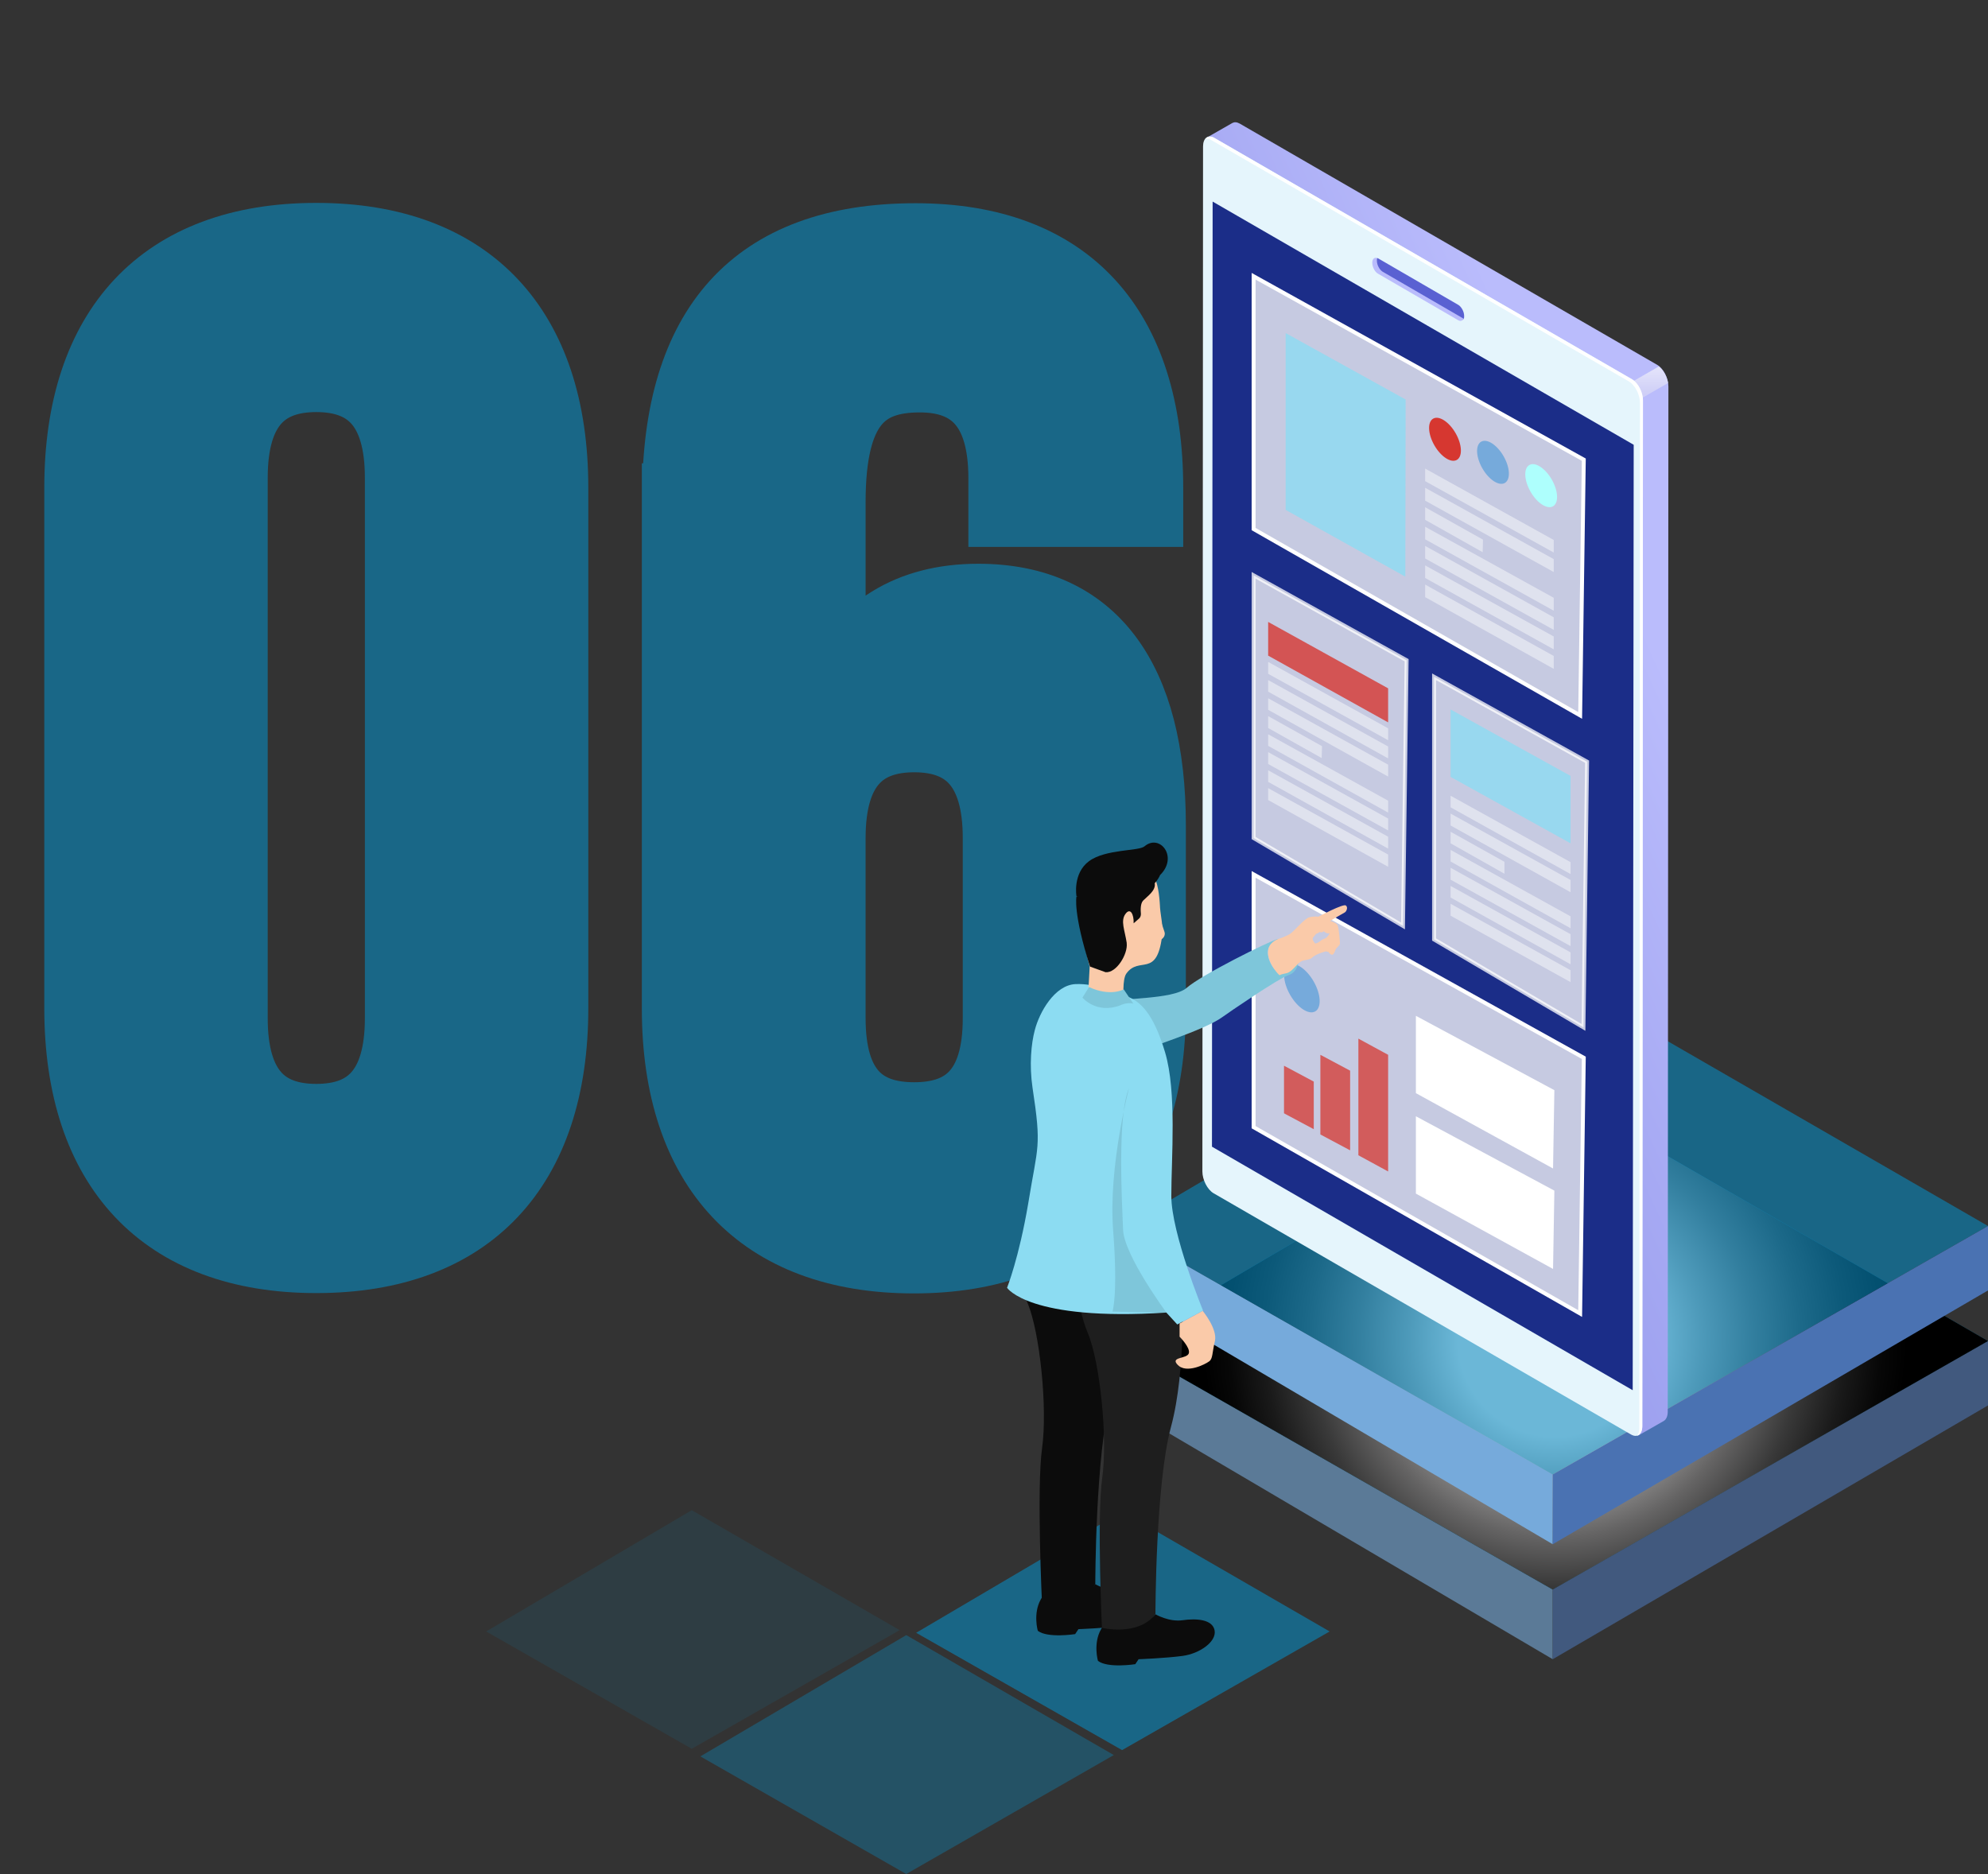 <svg enable-background="new 0 0 601.5 567.1" viewBox="0 0 601.5 567.1" xmlns="http://www.w3.org/2000/svg" xmlns:xlink="http://www.w3.org/1999/xlink"><rect x="0" y="0" width="601.5" height="567.1" fill="#333333" stroke="none"/><radialGradient id="a" cx="470.459" cy="405.401" gradientUnits="userSpaceOnUse" r="106.973"><stop offset=".274" stop-color="#d6d5d5"/><stop offset=".412" stop-color="#9c9b9b"/><stop offset=".559" stop-color="#656464"/><stop offset=".696" stop-color="#393939"/><stop offset=".819" stop-color="#1a1a1a"/><stop offset=".922" stop-color="#070707"/><stop offset=".994"/></radialGradient><linearGradient id="b" gradientTransform="matrix(1 .001 -.001 1 2573.745 -3297.92)" gradientUnits="userSpaceOnUse" x1="-2554.979" x2="-2066.34" y1="3724.629" y2="3503.156"><stop offset="0" stop-color="#5a61d2"/><stop offset=".183" stop-color="#5f66d4"/><stop offset=".399" stop-color="#6d73da"/><stop offset=".631" stop-color="#858ae5"/><stop offset=".874" stop-color="#a6a9f3"/><stop offset="1" stop-color="#babcfc"/></linearGradient><linearGradient id="c" gradientTransform="matrix(-1 -.001 -.001 1 2561.492 -3298.375)" gradientUnits="userSpaceOnUse" x1="2072.871" x2="2072.871" y1="3433.75" y2="3410.668"><stop offset="0" stop-color="#bdbdf3"/><stop offset=".294" stop-color="#c2c2f4"/><stop offset=".64" stop-color="#d0d0f7"/><stop offset="1" stop-color="#e7e7fb"/></linearGradient><g fill="#009bdb"><g opacity=".5" stroke="#009bdb" stroke-miterlimit="10" stroke-width="20"><path d="m23.4 147.6c0-48.5 25.5-76.2 72.3-76.2 46.7 0 72.3 27.7 72.3 76.2v157.5c0 48.5-25.5 76.2-72.3 76.2-46.7 0-72.3-27.7-72.3-76.2zm47.6 160.5c0 21.6 9.5 29.9 24.7 29.9 15.1 0 24.7-8.2 24.7-29.9v-163.5c0-21.6-9.5-29.9-24.7-29.9-15.1 0-24.7 8.2-24.7 29.9z"/><path d="m204.3 150.2c0-51.1 23.4-78.7 72.7-78.7 46.7 0 71 27.7 71 76.2v7.8h-45v-10.8c0-21.6-9.5-29.9-24.7-29.9-16.9 0-26.4 8.2-26.4 37.2v55.4c8.2-17.3 22.9-26.8 44.1-26.8 35 0 52.8 24.7 52.8 69.2v55.4c0 48.5-25.5 76.2-72.3 76.2-46.7 0-72.3-27.7-72.3-76.2v-155zm47.6 103.4v54.5c0 21.6 9.5 29.4 24.7 29.4 15.1 0 24.7-7.8 24.7-29.4v-54.5c0-21.6-9.5-29.9-24.7-29.9s-24.7 8.3-24.7 29.9z"/></g><path d="m277.2 494.1 62.3-36.7 62.8 36.3-62.8 35.9z" opacity=".5"/><path d="m211.9 531.5 62.3-36.7 62.8 36.3-62.8 36z" opacity=".3"/><path d="m147.1 493.7 62.2-36.7 62.9 36.3-62.9 35.9z" opacity=".1"/></g><g opacity=".59"><path d="m339.4 406.6v18.7l130.4 76.8v-21.1z" fill="#76aadb"/><path d="m339.4 406.6 130.4-76.8 131.7 76-131.7 75.2z" fill="#009bdb"/><path d="m601.5 405.8v19.5l-131.7 76.8v-21.1z" fill="#4a72b2"/></g><path d="m339.4 406.6 130.4-76.8 131.7 76-131.7 75.2z" fill="url(#a)"/><path d="m339.4 371.8v18.7l130.4 76.8v-21.1z" fill="#76aadb"/><path d="m339.4 371.8 130.4-76.8 131.7 76-131.7 75.2z" fill="#009bdb" opacity=".5"/><path d="m601.5 371v19.5l-131.7 76.8v-21.1z" fill="#4a72b2"/><path d="m365.2 41.6 7.7-4.4c.6-.3 1.3-.3 2.2.2l126.3 73c1.9 1.1 3.4 4 3.4 6.6l-.2 310.2c0 1.4-.5 2.4-1.2 2.8l-7.7 4.4-.3-16-113.6-65.7c-1.9-1.1-3.4-4-3.4-6.6l.2-297c-.3.9-.5 1.6-.6 1.6-.1.1-12.8-9.1-12.8-9.1z" fill="url(#b)"/><path d="m504.7 115.9-31.2 18-5.8-3.3 34.2-19.7c1.4 1.1 2.5 3.1 2.8 5z" fill="url(#c)"/><path d="m367.2 361.1 126.3 73c1.9 1.1 3.4-.1 3.4-2.6l.2-310.2c0-2.5-1.5-5.5-3.4-6.6l-126.3-73c-1.9-1.1-3.4.1-3.4 2.6l-.2 310.2c0 2.5 1.5 5.5 3.4 6.6z" fill="#e5f5fc"/><path d="m493.8 114.8-126.3-73c-1.1-.7-2.1-.5-2.8.3.5-.1 1.2-.1 1.8.3l126.3 73c1.9 1.1 3.4 4 3.4 6.6l-.2 310.2c0 1-.3 1.8-.7 2.3 1-.3 1.6-1.3 1.6-2.9l.2-310.2c.1-2.6-1.4-5.5-3.3-6.6z" fill="#fff"/><path d="m366.7 347 127.3 73.7.3-286.1-127.4-73.6z" fill="#1b2d88"/><path d="m417.2 82.5 24.1 14c.7.4 1.3.5 1.6-.1.1-.2.1-.5.1-.8 0-1.3-.8-2.7-1.7-3.3l-24.3-14.1c-.1 0-.1-.1-.2-.1-.8.2-.9.4-.9 1.5l.1.3c-.1 1.3.2 2.1 1.2 2.6z" fill="#5a61d2"/><path d="m416.7 78.1c-.1.2-.1.5-.1.8 0 1.3.8 2.7 1.7 3.3l24.3 14.1c.1 0 .1.1.2.1-.3.7-.9.9-1.6.5l-24.3-14.1c-.9-.5-1.7-2-1.7-3.3 0-1.2.7-1.7 1.5-1.4z" fill="#babcfc"/><path d="m379.3 264.6v76.5l98.8 56.4 1-77.4z" fill="#fff" opacity=".75"/><path d="m379.3 83.6v76.5l98.8 56.4 1-77.4z" fill="#fff" opacity=".75"/><path d="m379.3 174.1v79.5l45.2 26.6 1.1-80.4z" fill="#fff" opacity=".75"/><path d="m433.9 204.8v79.5l45.2 26.6 1.1-80.4z" fill="#fff" opacity=".75"/><path d="m379.3 264.6v76.5l98.8 56.4 1.1-77.4z" fill="none" stroke="#fff" stroke-miterlimit="10" stroke-width="1.188"/><path d="m379.3 83.6v76.5l98.8 56.4 1.1-77.4z" fill="none" stroke="#fff" stroke-miterlimit="10" stroke-width="1.188"/><path d="m379.3 174.1v79.5l45.2 26.6 1.1-80.4z" fill="none" opacity=".75" stroke="#fff" stroke-miterlimit="10" stroke-width="1.188"/><path d="m433.9 204.8v79.5l45.2 26.6 1.1-80.4z" fill="none" opacity=".75" stroke="#fff" stroke-miterlimit="10" stroke-width="1.188"/><path d="m428.4 307.4v23.4l41.5 22.8.4-23.7z" fill="#fff"/><path d="m428.4 337.8v23.4l41.5 22.8.4-23.7z" fill="#fff"/><g fill="#d8271d" opacity=".9"><path d="m388.5 322.5v14.4l9 4.8v-14.4z" opacity=".75"/><path d="m399.5 319.2v24.1l9 4.8v-24.1z" opacity=".75"/><path d="m411 314.3v35.3l9 4.9v-35.3z" opacity=".75"/></g><ellipse cx="393.9" cy="299.1" fill="#76aadb" rx="8.1" ry="4.1" transform="matrix(.498 .867 -.867 .498 457.067 -191.427)"/><g opacity=".8"><path d="m383.7 188.2v10.2l36.3 20.2v-10.3z" fill="#d8271d" opacity=".9"/><g fill="#fff"><path d="m383.7 200.3v3.6l36.3 20.1v-3.6z" opacity=".56"/><path d="m383.7 205.8v3.5l36.3 20.2v-3.6z" opacity=".56"/><path d="m383.7 211.3v3.5l36.3 20.2v-3.6z" opacity=".56"/><path d="m383.7 216.7v3.6l16.2 9.1.1-3.6z" opacity=".56"/><path d="m383.7 222.2v3.5l36.3 20.2v-3.6z" opacity=".56"/><path d="m383.7 227.6v3.6l36.3 20.1v-3.6z" opacity=".56"/><path d="m383.7 233.1v3.5l36.3 20.2v-3.6z" opacity=".56"/><path d="m383.7 238.5v3.6l36.3 20.2v-3.7z" opacity=".56"/></g></g><g opacity=".8"><path d="m438.9 214.7v20.4l36.3 20.1v-20.4z" fill="#8cdcf2"/><path d="m389 100.8v53.5l36.2 20.2.1-53.6z" fill="#8cdcf2"/><g fill="#fff"><path d="m438.9 240.8v3.5l36.3 20.2v-3.6z" opacity=".56"/><path d="m438.9 246.2v3.6l36.3 20.2v-3.7z" opacity=".56"/><path d="m438.9 251.7v3.5l16.3 9.2v-3.6z" opacity=".56"/><path d="m438.9 257.2v3.5l36.3 20.2v-3.6z" opacity=".56"/><path d="m438.9 262.6v3.6l36.3 20.1v-3.6z" opacity=".56"/><path d="m438.9 268.1v3.5l36.3 20.2v-3.6z" opacity=".56"/><path d="m438.9 273.5v3.6l36.3 20.1v-3.6z" opacity=".56"/></g></g><ellipse cx="437.2" cy="133" fill="#d8271d" opacity=".9" rx="7.2" ry="3.7" transform="matrix(.498 .867 -.867 .498 334.792 -312.357)"/><ellipse cx="451.7" cy="140" fill="#76aadb" rx="7.2" ry="3.7" transform="matrix(.498 .867 -.867 .498 348.161 -321.44)"/><ellipse cx="466.3" cy="147" fill="#aefffd" rx="7.2" ry="3.7" transform="matrix(.498 .867 -.867 .498 361.538 -330.524)"/><g fill="#fff" opacity=".8"><path d="m431.2 141.8v3.8l38.9 21.6v-3.8z" opacity=".56"/><path d="m431.2 147.6v3.9l38.9 21.6v-3.9z" opacity=".56"/><path d="m431.2 153.5v3.8l17.4 9.8.1-3.8z" opacity=".56"/><path d="m431.2 159.4v3.8l38.9 21.6v-3.9z" opacity=".56"/><path d="m431.2 165.2v3.8l38.9 21.6v-3.8z" opacity=".56"/><path d="m431.2 171.1v3.8l38.9 21.6v-3.9z" opacity=".56"/><path d="m431.2 176.9v3.8l38.9 21.7v-3.9z" opacity=".56"/></g><path d="m317.7 303s14.9 2.2 17.6.5 19.5-.8 23.8-4.6 24.5-13.9 27.6-14.8c0 0 .1.1-.4.4s-2.6 1-2.7 3.6 1.9 5.3 2.3 5.4.4-.8 2.3-2.2c1.8-1.4 3.1-1.6 3.1-1.6l1 .8.6.6s-.4 3.2-3.1 4-18.8 11.8-19.7 12.5c-5.7 4.3-23.9 9.6-26.4 11.2-2.6 1.6 5 3.8 5 3.8s-9.9-3.9-10.1-3.8c-.4.2-20.9-15.8-20.9-15.8z" fill="#8cdcf2"/><path d="m317.7 303s14.9 2.2 17.6.5 19.5-.8 23.8-4.6 24.5-13.9 27.6-14.8c0 0 .1.1-.4.4s-2.6 1-2.7 3.6 1.9 5.3 2.3 5.4.4-.8 2.3-2.2c1.8-1.4 3.1-1.6 3.1-1.6l1 .8.6.6s-.4 3.2-3.1 4-18.8 11.8-19.7 12.5c-5.7 4.3-23.9 9.6-26.4 11.2-2.6 1.6 5 3.8 5 3.8s-9.9-3.9-10.1-3.8c-.4.2-20.9-15.8-20.9-15.8z" opacity=".1"/><path d="m407.2 274c-.8-.6-8.3 3.4-8.3 3.4s-1.4-.2-2.8.2c-1.3.3-4.3 3.9-5.5 4.8-1.1.9-4 1.8-4 1.8-6.8 3 .3 11.1.6 10.9.8-.5 2-.4 2.8-.9 1.4-.8 2.2-2.2 3.4-3.1 1-.8 2.7-.4 3.7-1.4.9-.9 4-1.9 4.2-1.8s.7.2.7.2.4.8 1 .8c.7.1 1-1.6 1.3-1.9.2-.2 1-1 1.1-1.3s-.3-4.9-.7-5.7c-.3-.8-2.3-1.3-2.3-1.3s4.1-2.4 4.5-2.6 1.1-1.5.3-2.1zm-6.1 9.9c-.4.2-.9.3-1.4.7s-1.2.9-1.8.9c0 0-1.1-1.2-.6-1.8s.9-1.1.9-1.1 1.1-.4 1-.6c0 0 .7.4 1.3-.2 0 0 .9.9 1.8.6 0 .2-.8 1.3-1.2 1.5z" fill="#facaa9"/><path d="m331.4 479.4s4.1 2.4 8.2 1.8 9.1-.3 9.7 3.1-4.5 7-9.7 7.7-13.3 1-13.3 1l-1 1.5s-8.3 1.3-11.3-1c0 0-1.5-5.2.9-9.5.1-.2.2-.3.3-.5 0 .1 10.8 2.7 16.2-4.1z" fill="#0c0c0c"/><path d="m339.5 379.9s1.3 25.5-3.4 42.9-4.7 56.6-4.7 56.6-5 9.4-16.1 6.4c0 0-1.7-35.5 0-47.6s-.7-35.2-4.4-43.9-.3-16.2-.3-16.2z" fill="#0c0c0c"/><path d="m357.7 388.9s1.3 25.5-3.4 42.9-4.7 56.6-4.7 56.6-5 9.4-16.1 6.4c0 0-1.7-35.5 0-47.6s-.7-35.2-4.4-43.9-3-18.8-3-18.8z" fill="#1e1e1e"/><path d="m349.6 488.5s4.1 2.4 8.2 1.8 9.1-.3 9.7 3.1-4.5 7-9.7 7.7-13.3 1-13.3 1l-1 1.5s-8.3 1.3-11.3-1c0 0-1.5-5.2.9-9.5.1-.2.2-.3.3-.5 0 0 10.8 2.7 16.2-4.1z" fill="#0c0c0c"/><path d="m325.4 297.8c-6.3.3-10.9 8.5-12.3 13.9-1.1 4.1-1.7 10.6-.7 17.4 2.8 18.4 1.6 17.2-1.3 35.1-2.8 16.5-6.4 25.5-6.4 25.5s6.6 10.2 48.2 7.5l3.3 3.6 7.8-4.2s-9.6-23.4-9.6-34.7c0-11.4 1.7-31.5-1.9-43.5s-7.6-15.5-11.8-17c-2.3-.8-9.1-3.9-15.3-3.6z" fill="#8cdcf2"/><path d="m341.6 329.3s-6.3 23.7-4.8 43.1c1.5 19.5-.2 24.5-.2 24.5l16.4.4s-12.9-17.4-13.2-25.2-1.8-34.5 1.8-42.8z" opacity=".1"/><path d="m363.9 396.7s4.5 5.4 3.7 9.1c-.9 3.7-.6 5.4-1.8 6.2-1.2.9-6.8 3.7-9.4 1.1s2.8-1.8 3.3-3.6c.5-1.7-2.8-5-2.8-5v-4z" fill="#facaa9"/><path d="m340 302.3s-.5-5.9.8-7.7c3.9-5.4 9.2 1.5 10.8-11.3.4-2.9-.4-6-.6-8.5-.4-8.2-2-14.6-10.2-15.2-10.8-.7-14.5 8-14.6 13.6s3.5 19.3 3.5 19.3l-.5 9.1c.1.1 4.6 5.1 10.8.7z" fill="#facaa9"/><path d="m327.5 301.9s4.3 5.1 11.5 2.3c0 0 2-1 3.9-.5l-2.9-4.3s-4 2.3-10.5-.7z" fill="#8cdcf2"/><path d="m327.5 301.9s4.3 5.1 11.5 2.3c0 0 2-1 3.9-.5l-2.9-4.3s-4 2.3-10.5-.7z" opacity=".1"/><path d="m350.3 275.9 2 6c.4 1-.2 2.1-1.2 2.5l-.8.3z" fill="#facaa9"/><path d="m351 264.8s-4.2 11.4-25.3 6.4c0 0-1.2-6.9 3.8-10.6s15.1-3 16.8-4.5c4.6-3.9 10.3 3.2 4.7 8.7z" fill="#0c0c0c"/><path d="m325.7 271.3s-1.1 4.9 4.1 21.2l4.7 1.7c3.3.3 6.8-5.5 6.4-8.8v-.1c-.6-3.9-1.9-6.6-.4-8.7s2.6.1 2.5 2.8l1.6-1.4c.4-.3.6-.9.6-1.4-.1-1.1-.2-3.2.7-4.1 1.3-1.3 3.8-3 3.5-5.1-.4-2.1-23.7 3.9-23.7 3.9z" fill="#0c0c0c"/></svg>